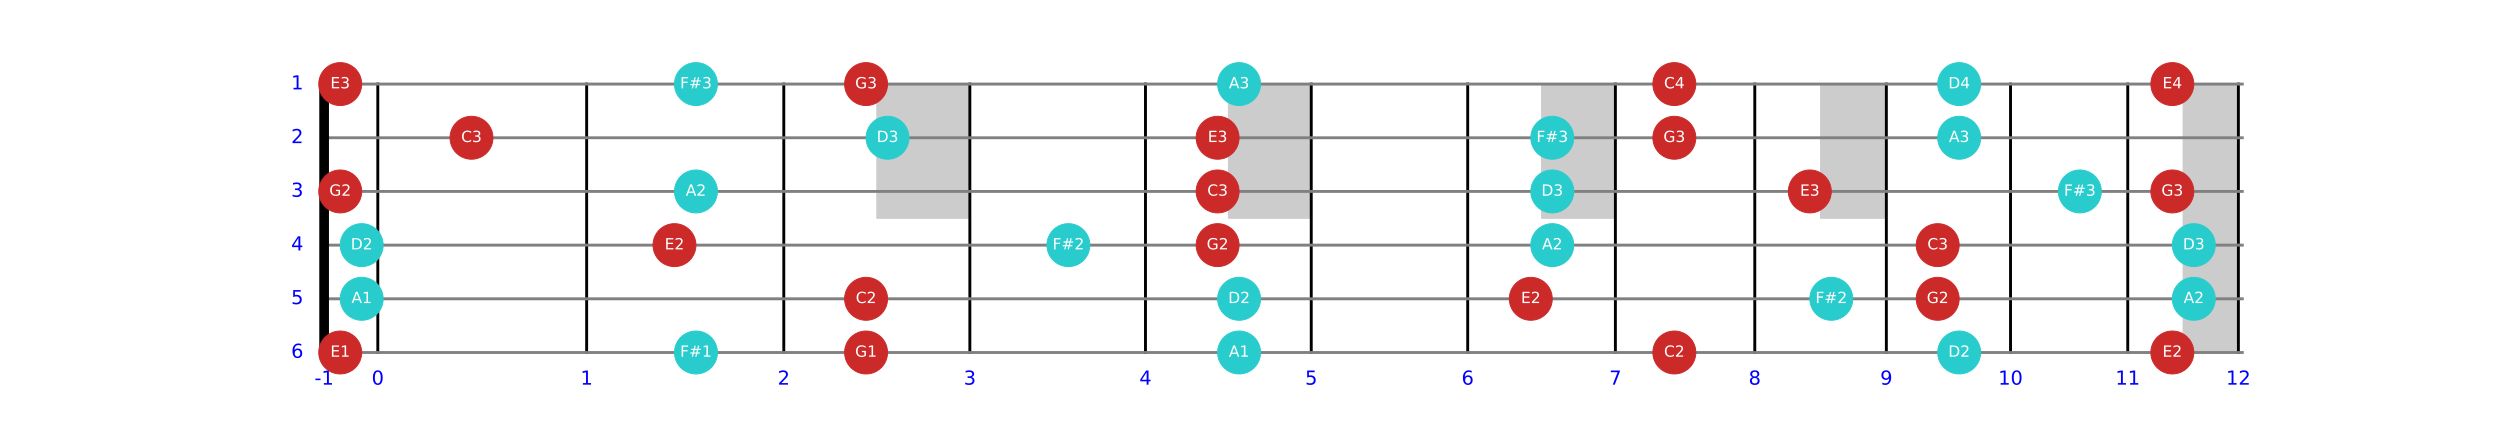 <?xml version="1.0" encoding="utf-8" standalone="no"?>
<!DOCTYPE svg PUBLIC "-//W3C//DTD SVG 1.1//EN"
  "http://www.w3.org/Graphics/SVG/1.1/DTD/svg11.dtd">
<!-- Created with matplotlib (https://matplotlib.org/) -->
<svg height="446.4pt" version="1.1" viewBox="0 0 2581.855 446.4" width="2581.855pt" xmlns="http://www.w3.org/2000/svg" xmlns:xlink="http://www.w3.org/1999/xlink">
 <defs>
  <style type="text/css">
*{stroke-linecap:butt;stroke-linejoin:round;}
  </style>
 </defs>
 <g id="figure_1">
  <g id="patch_1">
   <path d="M 0 446.4 
L 2581.855 446.4 
L 2581.855 0 
L 0 0 
z
" style="fill:#ffffff;"/>
  </g>
  <g id="axes_1">
   <g id="patch_2">
    <path clip-path="url(#p673e462843)" d="M 905.526 225.432 
L 1001.606 225.432 
L 1001.606 86.832 
L 905.526 86.832 
z
" style="fill:#cccccc;stroke:#cccccc;stroke-linejoin:miter;"/>
   </g>
   <g id="patch_3">
    <path clip-path="url(#p673e462843)" d="M 1268.576 225.432 
L 1354.173 225.432 
L 1354.173 86.832 
L 1268.576 86.832 
z
" style="fill:#cccccc;stroke:#cccccc;stroke-linejoin:miter;"/>
   </g>
   <g id="patch_4">
    <path clip-path="url(#p673e462843)" d="M 1592.017 225.432 
L 1668.276 225.432 
L 1668.276 86.832 
L 1592.017 86.832 
z
" style="fill:#cccccc;stroke:#cccccc;stroke-linejoin:miter;"/>
   </g>
   <g id="patch_5">
    <path clip-path="url(#p673e462843)" d="M 1880.171 225.432 
L 1948.109 225.432 
L 1948.109 86.832 
L 1880.171 86.832 
z
" style="fill:#cccccc;stroke:#cccccc;stroke-linejoin:miter;"/>
   </g>
   <g id="patch_6">
    <path clip-path="url(#p673e462843)" d="M 2254.541 364.032 
L 2311.67 364.032 
L 2311.67 86.832 
L 2254.541 86.832 
z
" style="fill:#cccccc;stroke:#cccccc;stroke-linejoin:miter;"/>
   </g>
   <g id="patch_7">
    <path clip-path="url(#p673e462843)" d="M 2569.348 225.432 
L 2617.388 225.432 
L 2617.388 86.832 
L 2569.348 86.832 
z
" style="fill:#cccccc;stroke:#cccccc;stroke-linejoin:miter;"/>
   </g>
   <g id="patch_8">
    <path clip-path="url(#p673e462843)" d="M 2750.873 225.432 
L 2793.672 225.432 
L 2793.672 86.832 
L 2750.873 86.832 
z
" style="fill:#cccccc;stroke:#cccccc;stroke-linejoin:miter;"/>
   </g>
   <g id="patch_9">
    <path clip-path="url(#p673e462843)" d="M 2912.594 225.432 
L 2950.723 225.432 
L 2950.723 86.832 
L 2912.594 86.832 
z
" style="fill:#cccccc;stroke:#cccccc;stroke-linejoin:miter;"/>
   </g>
   <g id="patch_10">
    <path clip-path="url(#p673e462843)" d="M 3056.671 225.432 
L 3090.64 225.432 
L 3090.64 86.832 
L 3056.671 86.832 
z
" style="fill:#cccccc;stroke:#cccccc;stroke-linejoin:miter;"/>
   </g>
   <g id="line2d_1">
    <path clip-path="url(#p673e462843)" d="M 334.73 364.032 
L 334.73 86.832 
" style="fill:none;stroke:#000000;stroke-linecap:square;stroke-width:3;"/>
   </g>
   <g id="line2d_2">
    <path clip-path="url(#p673e462843)" d="M 390.17 364.032 
L 390.17 86.832 
" style="fill:none;stroke:#000000;stroke-linecap:square;stroke-width:3;"/>
   </g>
   <g id="line2d_3">
    <path clip-path="url(#p673e462843)" d="M 605.861 364.032 
L 605.861 86.832 
" style="fill:none;stroke:#000000;stroke-linecap:square;stroke-width:3;"/>
   </g>
   <g id="line2d_4">
    <path clip-path="url(#p673e462843)" d="M 809.447 364.032 
L 809.447 86.832 
" style="fill:none;stroke:#000000;stroke-linecap:square;stroke-width:3;"/>
   </g>
   <g id="line2d_5">
    <path clip-path="url(#p673e462843)" d="M 1001.606 364.032 
L 1001.606 86.832 
" style="fill:none;stroke:#000000;stroke-linecap:square;stroke-width:3;"/>
   </g>
   <g id="line2d_6">
    <path clip-path="url(#p673e462843)" d="M 1182.979 364.032 
L 1182.979 86.832 
" style="fill:none;stroke:#000000;stroke-linecap:square;stroke-width:3;"/>
   </g>
   <g id="line2d_7">
    <path clip-path="url(#p673e462843)" d="M 1354.173 364.032 
L 1354.173 86.832 
" style="fill:none;stroke:#000000;stroke-linecap:square;stroke-width:3;"/>
   </g>
   <g id="line2d_8">
    <path clip-path="url(#p673e462843)" d="M 1515.759 364.032 
L 1515.759 86.832 
" style="fill:none;stroke:#000000;stroke-linecap:square;stroke-width:3;"/>
   </g>
   <g id="line2d_9">
    <path clip-path="url(#p673e462843)" d="M 1668.276 364.032 
L 1668.276 86.832 
" style="fill:none;stroke:#000000;stroke-linecap:square;stroke-width:3;"/>
   </g>
   <g id="line2d_10">
    <path clip-path="url(#p673e462843)" d="M 1812.232 364.032 
L 1812.232 86.832 
" style="fill:none;stroke:#000000;stroke-linecap:square;stroke-width:3;"/>
   </g>
   <g id="line2d_11">
    <path clip-path="url(#p673e462843)" d="M 1948.109 364.032 
L 1948.109 86.832 
" style="fill:none;stroke:#000000;stroke-linecap:square;stroke-width:3;"/>
   </g>
   <g id="line2d_12">
    <path clip-path="url(#p673e462843)" d="M 2076.36 364.032 
L 2076.36 86.832 
" style="fill:none;stroke:#000000;stroke-linecap:square;stroke-width:3;"/>
   </g>
   <g id="line2d_13">
    <path clip-path="url(#p673e462843)" d="M 2197.412 364.032 
L 2197.412 86.832 
" style="fill:none;stroke:#000000;stroke-linecap:square;stroke-width:3;"/>
   </g>
   <g id="line2d_14">
    <path clip-path="url(#p673e462843)" d="M 2311.67 364.032 
L 2311.67 86.832 
" style="fill:none;stroke:#000000;stroke-linecap:square;stroke-width:3;"/>
   </g>
   <g id="line2d_15">
    <path clip-path="url(#p673e462843)" d="M 334.73 364.032 
L 2582.855 364.032 
" style="fill:none;stroke:#808080;stroke-linecap:square;stroke-width:3;"/>
   </g>
   <g id="line2d_16">
    <path clip-path="url(#p673e462843)" d="M 334.73 308.592 
L 2582.855 308.592 
" style="fill:none;stroke:#808080;stroke-linecap:square;stroke-width:3;"/>
   </g>
   <g id="line2d_17">
    <path clip-path="url(#p673e462843)" d="M 334.73 253.152 
L 2582.855 253.152 
" style="fill:none;stroke:#808080;stroke-linecap:square;stroke-width:3;"/>
   </g>
   <g id="line2d_18">
    <path clip-path="url(#p673e462843)" d="M 334.73 197.712 
L 2582.855 197.712 
" style="fill:none;stroke:#808080;stroke-linecap:square;stroke-width:3;"/>
   </g>
   <g id="line2d_19">
    <path clip-path="url(#p673e462843)" d="M 334.73 142.272 
L 2582.855 142.272 
" style="fill:none;stroke:#808080;stroke-linecap:square;stroke-width:3;"/>
   </g>
   <g id="line2d_20">
    <path clip-path="url(#p673e462843)" d="M 334.73 86.832 
L 2582.855 86.832 
" style="fill:none;stroke:#808080;stroke-linecap:square;stroke-width:3;"/>
   </g>
   <g id="line2d_21">
    <path clip-path="url(#p673e462843)" d="M 334.73 364.032 
L 334.73 86.832 
" style="fill:none;stroke:#000000;stroke-linecap:square;stroke-width:10;"/>
   </g>
   <g id="line2d_22">
    <path clip-path="url(#p673e462843)" style="fill:none;stroke:#000000;stroke-linecap:square;stroke-width:5;"/>
   </g>
   <g id="patch_11">
    <path clip-path="url(#p673e462843)" d="M 351.362 386.208 
C 357.244 386.208 362.885 383.871 367.043 379.713 
C 371.202 375.554 373.538 369.913 373.538 364.032 
C 373.538 358.151 371.202 352.51 367.043 348.351 
C 362.885 344.193 357.244 341.856 351.362 341.856 
C 345.481 341.856 339.84 344.193 335.682 348.351 
C 331.523 352.51 329.186 358.151 329.186 364.032 
C 329.186 369.913 331.523 375.554 335.682 379.713 
C 339.84 383.871 345.481 386.208 351.362 386.208 
z
" style="fill:#cc2929;stroke:#cc2929;stroke-linejoin:miter;"/>
   </g>
   <g id="patch_12">
    <path clip-path="url(#p673e462843)" d="M 351.362 219.888 
C 357.244 219.888 362.885 217.551 367.043 213.393 
C 371.202 209.234 373.538 203.593 373.538 197.712 
C 373.538 191.831 371.202 186.19 367.043 182.031 
C 362.885 177.873 357.244 175.536 351.362 175.536 
C 345.481 175.536 339.84 177.873 335.682 182.031 
C 331.523 186.19 329.186 191.831 329.186 197.712 
C 329.186 203.593 331.523 209.234 335.682 213.393 
C 339.84 217.551 345.481 219.888 351.362 219.888 
z
" style="fill:#cc2929;stroke:#cc2929;stroke-linejoin:miter;"/>
   </g>
   <g id="patch_13">
    <path clip-path="url(#p673e462843)" d="M 351.362 109.008 
C 357.244 109.008 362.885 106.671 367.043 102.513 
C 371.202 98.354 373.538 92.713 373.538 86.832 
C 373.538 80.951 371.202 75.31 367.043 71.151 
C 362.885 66.993 357.244 64.656 351.362 64.656 
C 345.481 64.656 339.84 66.993 335.682 71.151 
C 331.523 75.31 329.186 80.951 329.186 86.832 
C 329.186 92.713 331.523 98.354 335.682 102.513 
C 339.84 106.671 345.481 109.008 351.362 109.008 
z
" style="fill:#cc2929;stroke:#cc2929;stroke-linejoin:miter;"/>
   </g>
   <g id="patch_14">
    <path clip-path="url(#p673e462843)" d="M 486.928 164.448 
C 492.809 164.448 498.45 162.111 502.609 157.953 
C 506.767 153.794 509.104 148.153 509.104 142.272 
C 509.104 136.391 506.767 130.75 502.609 126.591 
C 498.45 122.433 492.809 120.096 486.928 120.096 
C 481.047 120.096 475.406 122.433 471.247 126.591 
C 467.089 130.75 464.752 136.391 464.752 142.272 
C 464.752 148.153 467.089 153.794 471.247 157.953 
C 475.406 162.111 481.047 164.448 486.928 164.448 
z
" style="fill:#cc2929;stroke:#cc2929;stroke-linejoin:miter;"/>
   </g>
   <g id="patch_15">
    <path clip-path="url(#p673e462843)" d="M 696.566 275.328 
C 702.447 275.328 708.088 272.991 712.247 268.833 
C 716.405 264.674 718.742 259.033 718.742 253.152 
C 718.742 247.271 716.405 241.63 712.247 237.471 
C 708.088 233.313 702.447 230.976 696.566 230.976 
C 690.685 230.976 685.044 233.313 680.885 237.471 
C 676.727 241.63 674.39 247.271 674.39 253.152 
C 674.39 259.033 676.727 264.674 680.885 268.833 
C 685.044 272.991 690.685 275.328 696.566 275.328 
z
" style="fill:#cc2929;stroke:#cc2929;stroke-linejoin:miter;"/>
   </g>
   <g id="patch_16">
    <path clip-path="url(#p673e462843)" d="M 894.438 386.208 
C 900.319 386.208 905.96 383.871 910.119 379.713 
C 914.278 375.554 916.614 369.913 916.614 364.032 
C 916.614 358.151 914.278 352.51 910.119 348.351 
C 905.96 344.193 900.319 341.856 894.438 341.856 
C 888.557 341.856 882.916 344.193 878.757 348.351 
C 874.599 352.51 872.262 358.151 872.262 364.032 
C 872.262 369.913 874.599 375.554 878.757 379.713 
C 882.916 383.871 888.557 386.208 894.438 386.208 
z
" style="fill:#cc2929;stroke:#cc2929;stroke-linejoin:miter;"/>
   </g>
   <g id="patch_17">
    <path clip-path="url(#p673e462843)" d="M 894.438 330.768 
C 900.319 330.768 905.96 328.431 910.119 324.273 
C 914.278 320.114 916.614 314.473 916.614 308.592 
C 916.614 302.711 914.278 297.07 910.119 292.911 
C 905.96 288.753 900.319 286.416 894.438 286.416 
C 888.557 286.416 882.916 288.753 878.757 292.911 
C 874.599 297.07 872.262 302.711 872.262 308.592 
C 872.262 314.473 874.599 320.114 878.757 324.273 
C 882.916 328.431 888.557 330.768 894.438 330.768 
z
" style="fill:#cc2929;stroke:#cc2929;stroke-linejoin:miter;"/>
   </g>
   <g id="patch_18">
    <path clip-path="url(#p673e462843)" d="M 894.438 109.008 
C 900.319 109.008 905.96 106.671 910.119 102.513 
C 914.278 98.354 916.614 92.713 916.614 86.832 
C 916.614 80.951 914.278 75.31 910.119 71.151 
C 905.96 66.993 900.319 64.656 894.438 64.656 
C 888.557 64.656 882.916 66.993 878.757 71.151 
C 874.599 75.31 872.262 80.951 872.262 86.832 
C 872.262 92.713 874.599 98.354 878.757 102.513 
C 882.916 106.671 888.557 109.008 894.438 109.008 
z
" style="fill:#cc2929;stroke:#cc2929;stroke-linejoin:miter;"/>
   </g>
   <g id="patch_19">
    <path clip-path="url(#p673e462843)" d="M 1257.488 275.328 
C 1263.37 275.328 1269.011 272.991 1273.169 268.833 
C 1277.328 264.674 1279.664 259.033 1279.664 253.152 
C 1279.664 247.271 1277.328 241.63 1273.169 237.471 
C 1269.011 233.313 1263.37 230.976 1257.488 230.976 
C 1251.607 230.976 1245.966 233.313 1241.808 237.471 
C 1237.649 241.63 1235.312 247.271 1235.312 253.152 
C 1235.312 259.033 1237.649 264.674 1241.808 268.833 
C 1245.966 272.991 1251.607 275.328 1257.488 275.328 
z
" style="fill:#cc2929;stroke:#cc2929;stroke-linejoin:miter;"/>
   </g>
   <g id="patch_20">
    <path clip-path="url(#p673e462843)" d="M 1257.488 219.888 
C 1263.37 219.888 1269.011 217.551 1273.169 213.393 
C 1277.328 209.234 1279.664 203.593 1279.664 197.712 
C 1279.664 191.831 1277.328 186.19 1273.169 182.031 
C 1269.011 177.873 1263.37 175.536 1257.488 175.536 
C 1251.607 175.536 1245.966 177.873 1241.808 182.031 
C 1237.649 186.19 1235.312 191.831 1235.312 197.712 
C 1235.312 203.593 1237.649 209.234 1241.808 213.393 
C 1245.966 217.551 1251.607 219.888 1257.488 219.888 
z
" style="fill:#cc2929;stroke:#cc2929;stroke-linejoin:miter;"/>
   </g>
   <g id="patch_21">
    <path clip-path="url(#p673e462843)" d="M 1257.488 164.448 
C 1263.37 164.448 1269.011 162.111 1273.169 157.953 
C 1277.328 153.794 1279.664 148.153 1279.664 142.272 
C 1279.664 136.391 1277.328 130.75 1273.169 126.591 
C 1269.011 122.433 1263.37 120.096 1257.488 120.096 
C 1251.607 120.096 1245.966 122.433 1241.808 126.591 
C 1237.649 130.75 1235.312 136.391 1235.312 142.272 
C 1235.312 148.153 1237.649 153.794 1241.808 157.953 
C 1245.966 162.111 1251.607 164.448 1257.488 164.448 
z
" style="fill:#cc2929;stroke:#cc2929;stroke-linejoin:miter;"/>
   </g>
   <g id="patch_22">
    <path clip-path="url(#p673e462843)" d="M 1580.929 330.768 
C 1586.811 330.768 1592.452 328.431 1596.61 324.273 
C 1600.769 320.114 1603.105 314.473 1603.105 308.592 
C 1603.105 302.711 1600.769 297.07 1596.61 292.911 
C 1592.452 288.753 1586.811 286.416 1580.929 286.416 
C 1575.048 286.416 1569.407 288.753 1565.249 292.911 
C 1561.09 297.07 1558.753 302.711 1558.753 308.592 
C 1558.753 314.473 1561.09 320.114 1565.249 324.273 
C 1569.407 328.431 1575.048 330.768 1580.929 330.768 
z
" style="fill:#cc2929;stroke:#cc2929;stroke-linejoin:miter;"/>
   </g>
   <g id="patch_23">
    <path clip-path="url(#p673e462843)" d="M 1729.166 386.208 
C 1735.047 386.208 1740.688 383.871 1744.847 379.713 
C 1749.005 375.554 1751.342 369.913 1751.342 364.032 
C 1751.342 358.151 1749.005 352.51 1744.847 348.351 
C 1740.688 344.193 1735.047 341.856 1729.166 341.856 
C 1723.285 341.856 1717.644 344.193 1713.485 348.351 
C 1709.327 352.51 1706.99 358.151 1706.99 364.032 
C 1706.99 369.913 1709.327 375.554 1713.485 379.713 
C 1717.644 383.871 1723.285 386.208 1729.166 386.208 
z
" style="fill:#cc2929;stroke:#cc2929;stroke-linejoin:miter;"/>
   </g>
   <g id="patch_24">
    <path clip-path="url(#p673e462843)" d="M 1729.166 164.448 
C 1735.047 164.448 1740.688 162.111 1744.847 157.953 
C 1749.005 153.794 1751.342 148.153 1751.342 142.272 
C 1751.342 136.391 1749.005 130.75 1744.847 126.591 
C 1740.688 122.433 1735.047 120.096 1729.166 120.096 
C 1723.285 120.096 1717.644 122.433 1713.485 126.591 
C 1709.327 130.75 1706.99 136.391 1706.99 142.272 
C 1706.99 148.153 1709.327 153.794 1713.485 157.953 
C 1717.644 162.111 1723.285 164.448 1729.166 164.448 
z
" style="fill:#cc2929;stroke:#cc2929;stroke-linejoin:miter;"/>
   </g>
   <g id="patch_25">
    <path clip-path="url(#p673e462843)" d="M 1729.166 109.008 
C 1735.047 109.008 1740.688 106.671 1744.847 102.513 
C 1749.005 98.354 1751.342 92.713 1751.342 86.832 
C 1751.342 80.951 1749.005 75.31 1744.847 71.151 
C 1740.688 66.993 1735.047 64.656 1729.166 64.656 
C 1723.285 64.656 1717.644 66.993 1713.485 71.151 
C 1709.327 75.31 1706.99 80.951 1706.99 86.832 
C 1706.99 92.713 1709.327 98.354 1713.485 102.513 
C 1717.644 106.671 1723.285 109.008 1729.166 109.008 
z
" style="fill:#cc2929;stroke:#cc2929;stroke-linejoin:miter;"/>
   </g>
   <g id="patch_26">
    <path clip-path="url(#p673e462843)" d="M 1869.083 219.888 
C 1874.964 219.888 1880.605 217.551 1884.763 213.393 
C 1888.922 209.234 1891.259 203.593 1891.259 197.712 
C 1891.259 191.831 1888.922 186.19 1884.763 182.031 
C 1880.605 177.873 1874.964 175.536 1869.083 175.536 
C 1863.201 175.536 1857.56 177.873 1853.402 182.031 
C 1849.243 186.19 1846.907 191.831 1846.907 197.712 
C 1846.907 203.593 1849.243 209.234 1853.402 213.393 
C 1857.56 217.551 1863.201 219.888 1869.083 219.888 
z
" style="fill:#cc2929;stroke:#cc2929;stroke-linejoin:miter;"/>
   </g>
   <g id="patch_27">
    <path clip-path="url(#p673e462843)" d="M 2001.146 330.768 
C 2007.027 330.768 2012.669 328.431 2016.827 324.273 
C 2020.986 320.114 2023.322 314.473 2023.322 308.592 
C 2023.322 302.711 2020.986 297.07 2016.827 292.911 
C 2012.669 288.753 2007.027 286.416 2001.146 286.416 
C 1995.265 286.416 1989.624 288.753 1985.466 292.911 
C 1981.307 297.07 1978.97 302.711 1978.97 308.592 
C 1978.97 314.473 1981.307 320.114 1985.466 324.273 
C 1989.624 328.431 1995.265 330.768 2001.146 330.768 
z
" style="fill:#cc2929;stroke:#cc2929;stroke-linejoin:miter;"/>
   </g>
   <g id="patch_28">
    <path clip-path="url(#p673e462843)" d="M 2001.146 275.328 
C 2007.027 275.328 2012.669 272.991 2016.827 268.833 
C 2020.986 264.674 2023.322 259.033 2023.322 253.152 
C 2023.322 247.271 2020.986 241.63 2016.827 237.471 
C 2012.669 233.313 2007.027 230.976 2001.146 230.976 
C 1995.265 230.976 1989.624 233.313 1985.466 237.471 
C 1981.307 241.63 1978.97 247.271 1978.97 253.152 
C 1978.97 259.033 1981.307 264.674 1985.466 268.833 
C 1989.624 272.991 1995.265 275.328 2001.146 275.328 
z
" style="fill:#cc2929;stroke:#cc2929;stroke-linejoin:miter;"/>
   </g>
   <g id="patch_29">
    <path clip-path="url(#p673e462843)" d="M 2243.453 386.208 
C 2249.334 386.208 2254.975 383.871 2259.134 379.713 
C 2263.293 375.554 2265.629 369.913 2265.629 364.032 
C 2265.629 358.151 2263.293 352.51 2259.134 348.351 
C 2254.975 344.193 2249.334 341.856 2243.453 341.856 
C 2237.572 341.856 2231.931 344.193 2227.772 348.351 
C 2223.614 352.51 2221.277 358.151 2221.277 364.032 
C 2221.277 369.913 2223.614 375.554 2227.772 379.713 
C 2231.931 383.871 2237.572 386.208 2243.453 386.208 
z
" style="fill:#cc2929;stroke:#cc2929;stroke-linejoin:miter;"/>
   </g>
   <g id="patch_30">
    <path clip-path="url(#p673e462843)" d="M 2243.453 219.888 
C 2249.334 219.888 2254.975 217.551 2259.134 213.393 
C 2263.293 209.234 2265.629 203.593 2265.629 197.712 
C 2265.629 191.831 2263.293 186.19 2259.134 182.031 
C 2254.975 177.873 2249.334 175.536 2243.453 175.536 
C 2237.572 175.536 2231.931 177.873 2227.772 182.031 
C 2223.614 186.19 2221.277 191.831 2221.277 197.712 
C 2221.277 203.593 2223.614 209.234 2227.772 213.393 
C 2231.931 217.551 2237.572 219.888 2243.453 219.888 
z
" style="fill:#cc2929;stroke:#cc2929;stroke-linejoin:miter;"/>
   </g>
   <g id="patch_31">
    <path clip-path="url(#p673e462843)" d="M 2243.453 109.008 
C 2249.334 109.008 2254.975 106.671 2259.134 102.513 
C 2263.293 98.354 2265.629 92.713 2265.629 86.832 
C 2265.629 80.951 2263.293 75.31 2259.134 71.151 
C 2254.975 66.993 2249.334 64.656 2243.453 64.656 
C 2237.572 64.656 2231.931 66.993 2227.772 71.151 
C 2223.614 75.31 2221.277 80.951 2221.277 86.832 
C 2221.277 92.713 2223.614 98.354 2227.772 102.513 
C 2231.931 106.671 2237.572 109.008 2243.453 109.008 
z
" style="fill:#cc2929;stroke:#cc2929;stroke-linejoin:miter;"/>
   </g>
   <g id="text_1">
    <!-- E1 -->
    <defs>
     <path d="M 9.812 72.906 
L 55.906 72.906 
L 55.906 64.594 
L 19.672 64.594 
L 19.672 43.016 
L 54.391 43.016 
L 54.391 34.719 
L 19.672 34.719 
L 19.672 8.297 
L 56.781 8.297 
L 56.781 0 
L 9.812 0 
z
" id="DejaVuSans-69"/>
     <path d="M 12.406 8.297 
L 28.516 8.297 
L 28.516 63.922 
L 10.984 60.406 
L 10.984 69.391 
L 28.422 72.906 
L 38.281 72.906 
L 38.281 8.297 
L 54.391 8.297 
L 54.391 0 
L 12.406 0 
z
" id="DejaVuSans-49"/>
    </defs>
    <g style="fill:#ffffff;" transform="translate(341.217 368.447)scale(0.16 -0.16)">
     <use xlink:href="#DejaVuSans-69"/>
     <use x="63.184" xlink:href="#DejaVuSans-49"/>
    </g>
   </g>
   <g id="text_2">
    <!-- G2 -->
    <defs>
     <path d="M 59.516 10.406 
L 59.516 29.984 
L 43.406 29.984 
L 43.406 38.094 
L 69.281 38.094 
L 69.281 6.781 
Q 63.578 2.734 56.688 0.656 
Q 49.812 -1.422 42 -1.422 
Q 24.906 -1.422 15.25 8.562 
Q 5.609 18.562 5.609 36.375 
Q 5.609 54.25 15.25 64.234 
Q 24.906 74.219 42 74.219 
Q 49.125 74.219 55.547 72.453 
Q 61.969 70.703 67.391 67.281 
L 67.391 56.781 
Q 61.922 61.422 55.766 63.766 
Q 49.609 66.109 42.828 66.109 
Q 29.438 66.109 22.719 58.641 
Q 16.016 51.172 16.016 36.375 
Q 16.016 21.625 22.719 14.156 
Q 29.438 6.688 42.828 6.688 
Q 48.047 6.688 52.141 7.594 
Q 56.25 8.5 59.516 10.406 
z
" id="DejaVuSans-71"/>
     <path d="M 19.188 8.297 
L 53.609 8.297 
L 53.609 0 
L 7.328 0 
L 7.328 8.297 
Q 12.938 14.109 22.625 23.891 
Q 32.328 33.688 34.812 36.531 
Q 39.547 41.844 41.422 45.531 
Q 43.312 49.219 43.312 52.781 
Q 43.312 58.594 39.234 62.25 
Q 35.156 65.922 28.609 65.922 
Q 23.969 65.922 18.812 64.312 
Q 13.672 62.703 7.812 59.422 
L 7.812 69.391 
Q 13.766 71.781 18.938 73 
Q 24.125 74.219 28.422 74.219 
Q 39.75 74.219 46.484 68.547 
Q 53.219 62.891 53.219 53.422 
Q 53.219 48.922 51.531 44.891 
Q 49.859 40.875 45.406 35.406 
Q 44.188 33.984 37.641 27.219 
Q 31.109 20.453 19.188 8.297 
z
" id="DejaVuSans-50"/>
    </defs>
    <g style="fill:#ffffff;" transform="translate(340.074 202.127)scale(0.16 -0.16)">
     <use xlink:href="#DejaVuSans-71"/>
     <use x="77.49" xlink:href="#DejaVuSans-50"/>
    </g>
   </g>
   <g id="text_3">
    <!-- E3 -->
    <defs>
     <path d="M 40.578 39.312 
Q 47.656 37.797 51.625 33 
Q 55.609 28.219 55.609 21.188 
Q 55.609 10.406 48.188 4.484 
Q 40.766 -1.422 27.094 -1.422 
Q 22.516 -1.422 17.656 -0.516 
Q 12.797 0.391 7.625 2.203 
L 7.625 11.719 
Q 11.719 9.328 16.594 8.109 
Q 21.484 6.891 26.812 6.891 
Q 36.078 6.891 40.938 10.547 
Q 45.797 14.203 45.797 21.188 
Q 45.797 27.641 41.281 31.266 
Q 36.766 34.906 28.719 34.906 
L 20.219 34.906 
L 20.219 43.016 
L 29.109 43.016 
Q 36.375 43.016 40.234 45.922 
Q 44.094 48.828 44.094 54.297 
Q 44.094 59.906 40.109 62.906 
Q 36.141 65.922 28.719 65.922 
Q 24.656 65.922 20.016 65.031 
Q 15.375 64.156 9.812 62.312 
L 9.812 71.094 
Q 15.438 72.656 20.344 73.438 
Q 25.25 74.219 29.594 74.219 
Q 40.828 74.219 47.359 69.109 
Q 53.906 64.016 53.906 55.328 
Q 53.906 49.266 50.438 45.094 
Q 46.969 40.922 40.578 39.312 
z
" id="DejaVuSans-51"/>
    </defs>
    <g style="fill:#ffffff;" transform="translate(341.217 91.247)scale(0.16 -0.16)">
     <use xlink:href="#DejaVuSans-69"/>
     <use x="63.184" xlink:href="#DejaVuSans-51"/>
    </g>
   </g>
   <g id="text_4">
    <!-- C3 -->
    <defs>
     <path d="M 64.406 67.281 
L 64.406 56.891 
Q 59.422 61.531 53.781 63.812 
Q 48.141 66.109 41.797 66.109 
Q 29.297 66.109 22.656 58.469 
Q 16.016 50.828 16.016 36.375 
Q 16.016 21.969 22.656 14.328 
Q 29.297 6.688 41.797 6.688 
Q 48.141 6.688 53.781 8.984 
Q 59.422 11.281 64.406 15.922 
L 64.406 5.609 
Q 59.234 2.094 53.438 0.328 
Q 47.656 -1.422 41.219 -1.422 
Q 24.656 -1.422 15.125 8.703 
Q 5.609 18.844 5.609 36.375 
Q 5.609 53.953 15.125 64.078 
Q 24.656 74.219 41.219 74.219 
Q 47.75 74.219 53.531 72.484 
Q 59.328 70.75 64.406 67.281 
z
" id="DejaVuSans-67"/>
    </defs>
    <g style="fill:#ffffff;" transform="translate(476.252 146.687)scale(0.16 -0.16)">
     <use xlink:href="#DejaVuSans-67"/>
     <use x="69.824" xlink:href="#DejaVuSans-51"/>
    </g>
   </g>
   <g id="text_5">
    <!-- E2 -->
    <g style="fill:#ffffff;" transform="translate(686.421 257.567)scale(0.16 -0.16)">
     <use xlink:href="#DejaVuSans-69"/>
     <use x="63.184" xlink:href="#DejaVuSans-50"/>
    </g>
   </g>
   <g id="text_6">
    <!-- G1 -->
    <g style="fill:#ffffff;" transform="translate(883.149 368.447)scale(0.16 -0.16)">
     <use xlink:href="#DejaVuSans-71"/>
     <use x="77.49" xlink:href="#DejaVuSans-49"/>
    </g>
   </g>
   <g id="text_7">
    <!-- C2 -->
    <g style="fill:#ffffff;" transform="translate(883.762 313.007)scale(0.16 -0.16)">
     <use xlink:href="#DejaVuSans-67"/>
     <use x="69.824" xlink:href="#DejaVuSans-50"/>
    </g>
   </g>
   <g id="text_8">
    <!-- G3 -->
    <g style="fill:#ffffff;" transform="translate(883.149 91.247)scale(0.16 -0.16)">
     <use xlink:href="#DejaVuSans-71"/>
     <use x="77.49" xlink:href="#DejaVuSans-51"/>
    </g>
   </g>
   <g id="text_9">
    <!-- G2 -->
    <g style="fill:#ffffff;" transform="translate(1246.2 257.567)scale(0.16 -0.16)">
     <use xlink:href="#DejaVuSans-71"/>
     <use x="77.49" xlink:href="#DejaVuSans-50"/>
    </g>
   </g>
   <g id="text_10">
    <!-- C3 -->
    <g style="fill:#ffffff;" transform="translate(1246.812 202.127)scale(0.16 -0.16)">
     <use xlink:href="#DejaVuSans-67"/>
     <use x="69.824" xlink:href="#DejaVuSans-51"/>
    </g>
   </g>
   <g id="text_11">
    <!-- E3 -->
    <g style="fill:#ffffff;" transform="translate(1247.343 146.687)scale(0.16 -0.16)">
     <use xlink:href="#DejaVuSans-69"/>
     <use x="63.184" xlink:href="#DejaVuSans-51"/>
    </g>
   </g>
   <g id="text_12">
    <!-- E2 -->
    <g style="fill:#ffffff;" transform="translate(1570.784 313.007)scale(0.16 -0.16)">
     <use xlink:href="#DejaVuSans-69"/>
     <use x="63.184" xlink:href="#DejaVuSans-50"/>
    </g>
   </g>
   <g id="text_13">
    <!-- C2 -->
    <g style="fill:#ffffff;" transform="translate(1718.49 368.447)scale(0.16 -0.16)">
     <use xlink:href="#DejaVuSans-67"/>
     <use x="69.824" xlink:href="#DejaVuSans-50"/>
    </g>
   </g>
   <g id="text_14">
    <!-- G3 -->
    <g style="fill:#ffffff;" transform="translate(1717.877 146.687)scale(0.16 -0.16)">
     <use xlink:href="#DejaVuSans-71"/>
     <use x="77.49" xlink:href="#DejaVuSans-51"/>
    </g>
   </g>
   <g id="text_15">
    <!-- C4 -->
    <defs>
     <path d="M 37.797 64.312 
L 12.891 25.391 
L 37.797 25.391 
z
M 35.203 72.906 
L 47.609 72.906 
L 47.609 25.391 
L 58.016 25.391 
L 58.016 17.188 
L 47.609 17.188 
L 47.609 0 
L 37.797 0 
L 37.797 17.188 
L 4.891 17.188 
L 4.891 26.703 
z
" id="DejaVuSans-52"/>
    </defs>
    <g style="fill:#ffffff;" transform="translate(1718.49 91.247)scale(0.16 -0.16)">
     <use xlink:href="#DejaVuSans-67"/>
     <use x="69.824" xlink:href="#DejaVuSans-52"/>
    </g>
   </g>
   <g id="text_16">
    <!-- E3 -->
    <g style="fill:#ffffff;" transform="translate(1858.938 202.127)scale(0.16 -0.16)">
     <use xlink:href="#DejaVuSans-69"/>
     <use x="63.184" xlink:href="#DejaVuSans-51"/>
    </g>
   </g>
   <g id="text_17">
    <!-- G2 -->
    <g style="fill:#ffffff;" transform="translate(1989.858 313.007)scale(0.16 -0.16)">
     <use xlink:href="#DejaVuSans-71"/>
     <use x="77.49" xlink:href="#DejaVuSans-50"/>
    </g>
   </g>
   <g id="text_18">
    <!-- C3 -->
    <g style="fill:#ffffff;" transform="translate(1990.47 257.567)scale(0.16 -0.16)">
     <use xlink:href="#DejaVuSans-67"/>
     <use x="69.824" xlink:href="#DejaVuSans-51"/>
    </g>
   </g>
   <g id="text_19">
    <!-- E2 -->
    <g style="fill:#ffffff;" transform="translate(2233.308 368.447)scale(0.16 -0.16)">
     <use xlink:href="#DejaVuSans-69"/>
     <use x="63.184" xlink:href="#DejaVuSans-50"/>
    </g>
   </g>
   <g id="text_20">
    <!-- G3 -->
    <g style="fill:#ffffff;" transform="translate(2232.165 202.127)scale(0.16 -0.16)">
     <use xlink:href="#DejaVuSans-71"/>
     <use x="77.49" xlink:href="#DejaVuSans-51"/>
    </g>
   </g>
   <g id="text_21">
    <!-- E4 -->
    <g style="fill:#ffffff;" transform="translate(2233.308 91.247)scale(0.16 -0.16)">
     <use xlink:href="#DejaVuSans-69"/>
     <use x="63.184" xlink:href="#DejaVuSans-52"/>
    </g>
   </g>
   <g id="patch_32">
    <path clip-path="url(#p673e462843)" d="M 373.538 330.768 
C 379.42 330.768 385.061 328.431 389.219 324.273 
C 393.378 320.114 395.714 314.473 395.714 308.592 
C 395.714 302.711 393.378 297.07 389.219 292.911 
C 385.061 288.753 379.42 286.416 373.538 286.416 
C 367.657 286.416 362.016 288.753 357.858 292.911 
C 353.699 297.07 351.362 302.711 351.362 308.592 
C 351.362 314.473 353.699 320.114 357.858 324.273 
C 362.016 328.431 367.657 330.768 373.538 330.768 
z
" style="fill:#29cccc;stroke:#29cccc;stroke-linejoin:miter;"/>
   </g>
   <g id="patch_33">
    <path clip-path="url(#p673e462843)" d="M 373.538 275.328 
C 379.42 275.328 385.061 272.991 389.219 268.833 
C 393.378 264.674 395.714 259.033 395.714 253.152 
C 395.714 247.271 393.378 241.63 389.219 237.471 
C 385.061 233.313 379.42 230.976 373.538 230.976 
C 367.657 230.976 362.016 233.313 357.858 237.471 
C 353.699 241.63 351.362 247.271 351.362 253.152 
C 351.362 259.033 353.699 264.674 357.858 268.833 
C 362.016 272.991 367.657 275.328 373.538 275.328 
z
" style="fill:#29cccc;stroke:#29cccc;stroke-linejoin:miter;"/>
   </g>
   <g id="patch_34">
    <path clip-path="url(#p673e462843)" d="M 718.742 386.208 
C 724.623 386.208 730.264 383.871 734.423 379.713 
C 738.581 375.554 740.918 369.913 740.918 364.032 
C 740.918 358.151 738.581 352.51 734.423 348.351 
C 730.264 344.193 724.623 341.856 718.742 341.856 
C 712.861 341.856 707.22 344.193 703.061 348.351 
C 698.903 352.51 696.566 358.151 696.566 364.032 
C 696.566 369.913 698.903 375.554 703.061 379.713 
C 707.22 383.871 712.861 386.208 718.742 386.208 
z
" style="fill:#29cccc;stroke:#29cccc;stroke-linejoin:miter;"/>
   </g>
   <g id="patch_35">
    <path clip-path="url(#p673e462843)" d="M 718.742 219.888 
C 724.623 219.888 730.264 217.551 734.423 213.393 
C 738.581 209.234 740.918 203.593 740.918 197.712 
C 740.918 191.831 738.581 186.19 734.423 182.031 
C 730.264 177.873 724.623 175.536 718.742 175.536 
C 712.861 175.536 707.22 177.873 703.061 182.031 
C 698.903 186.19 696.566 191.831 696.566 197.712 
C 696.566 203.593 698.903 209.234 703.061 213.393 
C 707.22 217.551 712.861 219.888 718.742 219.888 
z
" style="fill:#29cccc;stroke:#29cccc;stroke-linejoin:miter;"/>
   </g>
   <g id="patch_36">
    <path clip-path="url(#p673e462843)" d="M 718.742 109.008 
C 724.623 109.008 730.264 106.671 734.423 102.513 
C 738.581 98.354 740.918 92.713 740.918 86.832 
C 740.918 80.951 738.581 75.31 734.423 71.151 
C 730.264 66.993 724.623 64.656 718.742 64.656 
C 712.861 64.656 707.22 66.993 703.061 71.151 
C 698.903 75.31 696.566 80.951 696.566 86.832 
C 696.566 92.713 698.903 98.354 703.061 102.513 
C 707.22 106.671 712.861 109.008 718.742 109.008 
z
" style="fill:#29cccc;stroke:#29cccc;stroke-linejoin:miter;"/>
   </g>
   <g id="patch_37">
    <path clip-path="url(#p673e462843)" d="M 916.614 164.448 
C 922.495 164.448 928.136 162.111 932.295 157.953 
C 936.454 153.794 938.79 148.153 938.79 142.272 
C 938.79 136.391 936.454 130.75 932.295 126.591 
C 928.136 122.433 922.495 120.096 916.614 120.096 
C 910.733 120.096 905.092 122.433 900.933 126.591 
C 896.775 130.75 894.438 136.391 894.438 142.272 
C 894.438 148.153 896.775 153.794 900.933 157.953 
C 905.092 162.111 910.733 164.448 916.614 164.448 
z
" style="fill:#29cccc;stroke:#29cccc;stroke-linejoin:miter;"/>
   </g>
   <g id="patch_38">
    <path clip-path="url(#p673e462843)" d="M 1103.38 275.328 
C 1109.262 275.328 1114.903 272.991 1119.061 268.833 
C 1123.22 264.674 1125.556 259.033 1125.556 253.152 
C 1125.556 247.271 1123.22 241.63 1119.061 237.471 
C 1114.903 233.313 1109.262 230.976 1103.38 230.976 
C 1097.499 230.976 1091.858 233.313 1087.7 237.471 
C 1083.541 241.63 1081.204 247.271 1081.204 253.152 
C 1081.204 259.033 1083.541 264.674 1087.7 268.833 
C 1091.858 272.991 1097.499 275.328 1103.38 275.328 
z
" style="fill:#29cccc;stroke:#29cccc;stroke-linejoin:miter;"/>
   </g>
   <g id="patch_39">
    <path clip-path="url(#p673e462843)" d="M 1279.664 386.208 
C 1285.546 386.208 1291.187 383.871 1295.345 379.713 
C 1299.504 375.554 1301.84 369.913 1301.84 364.032 
C 1301.84 358.151 1299.504 352.51 1295.345 348.351 
C 1291.187 344.193 1285.546 341.856 1279.664 341.856 
C 1273.783 341.856 1268.142 344.193 1263.984 348.351 
C 1259.825 352.51 1257.488 358.151 1257.488 364.032 
C 1257.488 369.913 1259.825 375.554 1263.984 379.713 
C 1268.142 383.871 1273.783 386.208 1279.664 386.208 
z
" style="fill:#29cccc;stroke:#29cccc;stroke-linejoin:miter;"/>
   </g>
   <g id="patch_40">
    <path clip-path="url(#p673e462843)" d="M 1279.664 330.768 
C 1285.546 330.768 1291.187 328.431 1295.345 324.273 
C 1299.504 320.114 1301.84 314.473 1301.84 308.592 
C 1301.84 302.711 1299.504 297.07 1295.345 292.911 
C 1291.187 288.753 1285.546 286.416 1279.664 286.416 
C 1273.783 286.416 1268.142 288.753 1263.984 292.911 
C 1259.825 297.07 1257.488 302.711 1257.488 308.592 
C 1257.488 314.473 1259.825 320.114 1263.984 324.273 
C 1268.142 328.431 1273.783 330.768 1279.664 330.768 
z
" style="fill:#29cccc;stroke:#29cccc;stroke-linejoin:miter;"/>
   </g>
   <g id="patch_41">
    <path clip-path="url(#p673e462843)" d="M 1279.664 109.008 
C 1285.546 109.008 1291.187 106.671 1295.345 102.513 
C 1299.504 98.354 1301.84 92.713 1301.84 86.832 
C 1301.84 80.951 1299.504 75.31 1295.345 71.151 
C 1291.187 66.993 1285.546 64.656 1279.664 64.656 
C 1273.783 64.656 1268.142 66.993 1263.984 71.151 
C 1259.825 75.31 1257.488 80.951 1257.488 86.832 
C 1257.488 92.713 1259.825 98.354 1263.984 102.513 
C 1268.142 106.671 1273.783 109.008 1279.664 109.008 
z
" style="fill:#29cccc;stroke:#29cccc;stroke-linejoin:miter;"/>
   </g>
   <g id="patch_42">
    <path clip-path="url(#p673e462843)" d="M 1603.105 275.328 
C 1608.987 275.328 1614.628 272.991 1618.786 268.833 
C 1622.945 264.674 1625.281 259.033 1625.281 253.152 
C 1625.281 247.271 1622.945 241.63 1618.786 237.471 
C 1614.628 233.313 1608.987 230.976 1603.105 230.976 
C 1597.224 230.976 1591.583 233.313 1587.425 237.471 
C 1583.266 241.63 1580.929 247.271 1580.929 253.152 
C 1580.929 259.033 1583.266 264.674 1587.425 268.833 
C 1591.583 272.991 1597.224 275.328 1603.105 275.328 
z
" style="fill:#29cccc;stroke:#29cccc;stroke-linejoin:miter;"/>
   </g>
   <g id="patch_43">
    <path clip-path="url(#p673e462843)" d="M 1603.105 219.888 
C 1608.987 219.888 1614.628 217.551 1618.786 213.393 
C 1622.945 209.234 1625.281 203.593 1625.281 197.712 
C 1625.281 191.831 1622.945 186.19 1618.786 182.031 
C 1614.628 177.873 1608.987 175.536 1603.105 175.536 
C 1597.224 175.536 1591.583 177.873 1587.425 182.031 
C 1583.266 186.19 1580.929 191.831 1580.929 197.712 
C 1580.929 203.593 1583.266 209.234 1587.425 213.393 
C 1591.583 217.551 1597.224 219.888 1603.105 219.888 
z
" style="fill:#29cccc;stroke:#29cccc;stroke-linejoin:miter;"/>
   </g>
   <g id="patch_44">
    <path clip-path="url(#p673e462843)" d="M 1603.105 164.448 
C 1608.987 164.448 1614.628 162.111 1618.786 157.953 
C 1622.945 153.794 1625.281 148.153 1625.281 142.272 
C 1625.281 136.391 1622.945 130.75 1618.786 126.591 
C 1614.628 122.433 1608.987 120.096 1603.105 120.096 
C 1597.224 120.096 1591.583 122.433 1587.425 126.591 
C 1583.266 130.75 1580.929 136.391 1580.929 142.272 
C 1580.929 148.153 1583.266 153.794 1587.425 157.953 
C 1591.583 162.111 1597.224 164.448 1603.105 164.448 
z
" style="fill:#29cccc;stroke:#29cccc;stroke-linejoin:miter;"/>
   </g>
   <g id="patch_45">
    <path clip-path="url(#p673e462843)" d="M 1891.259 330.768 
C 1897.14 330.768 1902.781 328.431 1906.939 324.273 
C 1911.098 320.114 1913.435 314.473 1913.435 308.592 
C 1913.435 302.711 1911.098 297.07 1906.939 292.911 
C 1902.781 288.753 1897.14 286.416 1891.259 286.416 
C 1885.377 286.416 1879.736 288.753 1875.578 292.911 
C 1871.419 297.07 1869.083 302.711 1869.083 308.592 
C 1869.083 314.473 1871.419 320.114 1875.578 324.273 
C 1879.736 328.431 1885.377 330.768 1891.259 330.768 
z
" style="fill:#29cccc;stroke:#29cccc;stroke-linejoin:miter;"/>
   </g>
   <g id="patch_46">
    <path clip-path="url(#p673e462843)" d="M 2023.322 386.208 
C 2029.203 386.208 2034.845 383.871 2039.003 379.713 
C 2043.162 375.554 2045.498 369.913 2045.498 364.032 
C 2045.498 358.151 2043.162 352.51 2039.003 348.351 
C 2034.845 344.193 2029.203 341.856 2023.322 341.856 
C 2017.441 341.856 2011.8 344.193 2007.642 348.351 
C 2003.483 352.51 2001.146 358.151 2001.146 364.032 
C 2001.146 369.913 2003.483 375.554 2007.642 379.713 
C 2011.8 383.871 2017.441 386.208 2023.322 386.208 
z
" style="fill:#29cccc;stroke:#29cccc;stroke-linejoin:miter;"/>
   </g>
   <g id="patch_47">
    <path clip-path="url(#p673e462843)" d="M 2023.322 164.448 
C 2029.203 164.448 2034.845 162.111 2039.003 157.953 
C 2043.162 153.794 2045.498 148.153 2045.498 142.272 
C 2045.498 136.391 2043.162 130.75 2039.003 126.591 
C 2034.845 122.433 2029.203 120.096 2023.322 120.096 
C 2017.441 120.096 2011.8 122.433 2007.642 126.591 
C 2003.483 130.75 2001.146 136.391 2001.146 142.272 
C 2001.146 148.153 2003.483 153.794 2007.642 157.953 
C 2011.8 162.111 2017.441 164.448 2023.322 164.448 
z
" style="fill:#29cccc;stroke:#29cccc;stroke-linejoin:miter;"/>
   </g>
   <g id="patch_48">
    <path clip-path="url(#p673e462843)" d="M 2023.322 109.008 
C 2029.203 109.008 2034.845 106.671 2039.003 102.513 
C 2043.162 98.354 2045.498 92.713 2045.498 86.832 
C 2045.498 80.951 2043.162 75.31 2039.003 71.151 
C 2034.845 66.993 2029.203 64.656 2023.322 64.656 
C 2017.441 64.656 2011.8 66.993 2007.642 71.151 
C 2003.483 75.31 2001.146 80.951 2001.146 86.832 
C 2001.146 92.713 2003.483 98.354 2007.642 102.513 
C 2011.8 106.671 2017.441 109.008 2023.322 109.008 
z
" style="fill:#29cccc;stroke:#29cccc;stroke-linejoin:miter;"/>
   </g>
   <g id="patch_49">
    <path clip-path="url(#p673e462843)" d="M 2147.974 219.888 
C 2153.855 219.888 2159.496 217.551 2163.655 213.393 
C 2167.813 209.234 2170.15 203.593 2170.15 197.712 
C 2170.15 191.831 2167.813 186.19 2163.655 182.031 
C 2159.496 177.873 2153.855 175.536 2147.974 175.536 
C 2142.093 175.536 2136.452 177.873 2132.293 182.031 
C 2128.134 186.19 2125.798 191.831 2125.798 197.712 
C 2125.798 203.593 2128.134 209.234 2132.293 213.393 
C 2136.452 217.551 2142.093 219.888 2147.974 219.888 
z
" style="fill:#29cccc;stroke:#29cccc;stroke-linejoin:miter;"/>
   </g>
   <g id="patch_50">
    <path clip-path="url(#p673e462843)" d="M 2265.629 330.768 
C 2271.51 330.768 2277.151 328.431 2281.31 324.273 
C 2285.469 320.114 2287.805 314.473 2287.805 308.592 
C 2287.805 302.711 2285.469 297.07 2281.31 292.911 
C 2277.151 288.753 2271.51 286.416 2265.629 286.416 
C 2259.748 286.416 2254.107 288.753 2249.948 292.911 
C 2245.79 297.07 2243.453 302.711 2243.453 308.592 
C 2243.453 314.473 2245.79 320.114 2249.948 324.273 
C 2254.107 328.431 2259.748 330.768 2265.629 330.768 
z
" style="fill:#29cccc;stroke:#29cccc;stroke-linejoin:miter;"/>
   </g>
   <g id="patch_51">
    <path clip-path="url(#p673e462843)" d="M 2265.629 275.328 
C 2271.51 275.328 2277.151 272.991 2281.31 268.833 
C 2285.469 264.674 2287.805 259.033 2287.805 253.152 
C 2287.805 247.271 2285.469 241.63 2281.31 237.471 
C 2277.151 233.313 2271.51 230.976 2265.629 230.976 
C 2259.748 230.976 2254.107 233.313 2249.948 237.471 
C 2245.79 241.63 2243.453 247.271 2243.453 253.152 
C 2243.453 259.033 2245.79 264.674 2249.948 268.833 
C 2254.107 272.991 2259.748 275.328 2265.629 275.328 
z
" style="fill:#29cccc;stroke:#29cccc;stroke-linejoin:miter;"/>
   </g>
   <g id="text_22">
    <!-- A1 -->
    <defs>
     <path d="M 34.188 63.188 
L 20.797 26.906 
L 47.609 26.906 
z
M 28.609 72.906 
L 39.797 72.906 
L 67.578 0 
L 57.328 0 
L 50.688 18.703 
L 17.828 18.703 
L 11.188 0 
L 0.781 0 
z
" id="DejaVuSans-65"/>
    </defs>
    <g style="fill:#ffffff;" transform="translate(362.976 313.007)scale(0.16 -0.16)">
     <use xlink:href="#DejaVuSans-65"/>
     <use x="68.408" xlink:href="#DejaVuSans-49"/>
    </g>
   </g>
   <g id="text_23">
    <!-- D2 -->
    <defs>
     <path d="M 19.672 64.797 
L 19.672 8.109 
L 31.594 8.109 
Q 46.688 8.109 53.688 14.938 
Q 60.688 21.781 60.688 36.531 
Q 60.688 51.172 53.688 57.984 
Q 46.688 64.797 31.594 64.797 
z
M 9.812 72.906 
L 30.078 72.906 
Q 51.266 72.906 61.172 64.094 
Q 71.094 55.281 71.094 36.531 
Q 71.094 17.672 61.125 8.828 
Q 51.172 0 30.078 0 
L 9.812 0 
z
" id="DejaVuSans-68"/>
    </defs>
    <g style="fill:#ffffff;" transform="translate(362.288 257.567)scale(0.16 -0.16)">
     <use xlink:href="#DejaVuSans-68"/>
     <use x="77.002" xlink:href="#DejaVuSans-50"/>
    </g>
   </g>
   <g id="text_24">
    <!-- F#1 -->
    <defs>
     <path d="M 9.812 72.906 
L 51.703 72.906 
L 51.703 64.594 
L 19.672 64.594 
L 19.672 43.109 
L 48.578 43.109 
L 48.578 34.812 
L 19.672 34.812 
L 19.672 0 
L 9.812 0 
z
" id="DejaVuSans-70"/>
     <path d="M 51.125 44 
L 36.922 44 
L 32.812 27.688 
L 47.125 27.688 
z
M 43.797 71.781 
L 38.719 51.516 
L 52.984 51.516 
L 58.109 71.781 
L 65.922 71.781 
L 60.891 51.516 
L 76.125 51.516 
L 76.125 44 
L 58.984 44 
L 54.984 27.688 
L 70.516 27.688 
L 70.516 20.219 
L 53.078 20.219 
L 48 0 
L 40.188 0 
L 45.219 20.219 
L 30.906 20.219 
L 25.875 0 
L 18.016 0 
L 23.094 20.219 
L 7.719 20.219 
L 7.719 27.688 
L 24.906 27.688 
L 29 44 
L 13.281 44 
L 13.281 51.516 
L 30.906 51.516 
L 35.891 71.781 
z
" id="DejaVuSans-35"/>
    </defs>
    <g style="fill:#ffffff;" transform="translate(702.347 368.447)scale(0.16 -0.16)">
     <use xlink:href="#DejaVuSans-70"/>
     <use x="57.52" xlink:href="#DejaVuSans-35"/>
     <use x="141.309" xlink:href="#DejaVuSans-49"/>
    </g>
   </g>
   <g id="text_25">
    <!-- A2 -->
    <g style="fill:#ffffff;" transform="translate(708.18 202.127)scale(0.16 -0.16)">
     <use xlink:href="#DejaVuSans-65"/>
     <use x="68.408" xlink:href="#DejaVuSans-50"/>
    </g>
   </g>
   <g id="text_26">
    <!-- F#3 -->
    <g style="fill:#ffffff;" transform="translate(702.347 91.247)scale(0.16 -0.16)">
     <use xlink:href="#DejaVuSans-70"/>
     <use x="57.52" xlink:href="#DejaVuSans-35"/>
     <use x="141.309" xlink:href="#DejaVuSans-51"/>
    </g>
   </g>
   <g id="text_27">
    <!-- D3 -->
    <g style="fill:#ffffff;" transform="translate(905.364 146.687)scale(0.16 -0.16)">
     <use xlink:href="#DejaVuSans-68"/>
     <use x="77.002" xlink:href="#DejaVuSans-51"/>
    </g>
   </g>
   <g id="text_28">
    <!-- F#2 -->
    <g style="fill:#ffffff;" transform="translate(1086.985 257.567)scale(0.16 -0.16)">
     <use xlink:href="#DejaVuSans-70"/>
     <use x="57.52" xlink:href="#DejaVuSans-35"/>
     <use x="141.309" xlink:href="#DejaVuSans-50"/>
    </g>
   </g>
   <g id="text_29">
    <!-- A1 -->
    <g style="fill:#ffffff;" transform="translate(1269.102 368.447)scale(0.16 -0.16)">
     <use xlink:href="#DejaVuSans-65"/>
     <use x="68.408" xlink:href="#DejaVuSans-49"/>
    </g>
   </g>
   <g id="text_30">
    <!-- D2 -->
    <g style="fill:#ffffff;" transform="translate(1268.414 313.007)scale(0.16 -0.16)">
     <use xlink:href="#DejaVuSans-68"/>
     <use x="77.002" xlink:href="#DejaVuSans-50"/>
    </g>
   </g>
   <g id="text_31">
    <!-- A3 -->
    <g style="fill:#ffffff;" transform="translate(1269.102 91.247)scale(0.16 -0.16)">
     <use xlink:href="#DejaVuSans-65"/>
     <use x="68.408" xlink:href="#DejaVuSans-51"/>
    </g>
   </g>
   <g id="text_32">
    <!-- A2 -->
    <g style="fill:#ffffff;" transform="translate(1592.543 257.567)scale(0.16 -0.16)">
     <use xlink:href="#DejaVuSans-65"/>
     <use x="68.408" xlink:href="#DejaVuSans-50"/>
    </g>
   </g>
   <g id="text_33">
    <!-- D3 -->
    <g style="fill:#ffffff;" transform="translate(1591.855 202.127)scale(0.16 -0.16)">
     <use xlink:href="#DejaVuSans-68"/>
     <use x="77.002" xlink:href="#DejaVuSans-51"/>
    </g>
   </g>
   <g id="text_34">
    <!-- F#3 -->
    <g style="fill:#ffffff;" transform="translate(1586.71 146.687)scale(0.16 -0.16)">
     <use xlink:href="#DejaVuSans-70"/>
     <use x="57.52" xlink:href="#DejaVuSans-35"/>
     <use x="141.309" xlink:href="#DejaVuSans-51"/>
    </g>
   </g>
   <g id="text_35">
    <!-- F#2 -->
    <g style="fill:#ffffff;" transform="translate(1874.864 313.007)scale(0.16 -0.16)">
     <use xlink:href="#DejaVuSans-70"/>
     <use x="57.52" xlink:href="#DejaVuSans-35"/>
     <use x="141.309" xlink:href="#DejaVuSans-50"/>
    </g>
   </g>
   <g id="text_36">
    <!-- D2 -->
    <g style="fill:#ffffff;" transform="translate(2012.072 368.447)scale(0.16 -0.16)">
     <use xlink:href="#DejaVuSans-68"/>
     <use x="77.002" xlink:href="#DejaVuSans-50"/>
    </g>
   </g>
   <g id="text_37">
    <!-- A3 -->
    <g style="fill:#ffffff;" transform="translate(2012.76 146.687)scale(0.16 -0.16)">
     <use xlink:href="#DejaVuSans-65"/>
     <use x="68.408" xlink:href="#DejaVuSans-51"/>
    </g>
   </g>
   <g id="text_38">
    <!-- D4 -->
    <g style="fill:#ffffff;" transform="translate(2012.072 91.247)scale(0.16 -0.16)">
     <use xlink:href="#DejaVuSans-68"/>
     <use x="77.002" xlink:href="#DejaVuSans-52"/>
    </g>
   </g>
   <g id="text_39">
    <!-- F#3 -->
    <g style="fill:#ffffff;" transform="translate(2131.579 202.127)scale(0.16 -0.16)">
     <use xlink:href="#DejaVuSans-70"/>
     <use x="57.52" xlink:href="#DejaVuSans-35"/>
     <use x="141.309" xlink:href="#DejaVuSans-51"/>
    </g>
   </g>
   <g id="text_40">
    <!-- A2 -->
    <g style="fill:#ffffff;" transform="translate(2255.067 313.007)scale(0.16 -0.16)">
     <use xlink:href="#DejaVuSans-65"/>
     <use x="68.408" xlink:href="#DejaVuSans-50"/>
    </g>
   </g>
   <g id="text_41">
    <!-- D3 -->
    <g style="fill:#ffffff;" transform="translate(2254.379 257.567)scale(0.16 -0.16)">
     <use xlink:href="#DejaVuSans-68"/>
     <use x="77.002" xlink:href="#DejaVuSans-51"/>
    </g>
   </g>
   <g id="matplotlib.axis_1"/>
   <g id="matplotlib.axis_2"/>
   <g id="text_42">
    <!-- -1 -->
    <defs>
     <path d="M 4.891 31.391 
L 31.203 31.391 
L 31.203 23.391 
L 4.891 23.391 
z
" id="DejaVuSans-45"/>
    </defs>
    <g style="fill:#0000ff;" transform="translate(324.76 397.271)scale(0.2 -0.2)">
     <use xlink:href="#DejaVuSans-45"/>
     <use x="36.084" xlink:href="#DejaVuSans-49"/>
    </g>
   </g>
   <g id="text_43">
    <!-- 0 -->
    <defs>
     <path d="M 31.781 66.406 
Q 24.172 66.406 20.328 58.906 
Q 16.5 51.422 16.5 36.375 
Q 16.5 21.391 20.328 13.891 
Q 24.172 6.391 31.781 6.391 
Q 39.453 6.391 43.281 13.891 
Q 47.125 21.391 47.125 36.375 
Q 47.125 51.422 43.281 58.906 
Q 39.453 66.406 31.781 66.406 
z
M 31.781 74.219 
Q 44.047 74.219 50.516 64.516 
Q 56.984 54.828 56.984 36.375 
Q 56.984 17.969 50.516 8.266 
Q 44.047 -1.422 31.781 -1.422 
Q 19.531 -1.422 13.062 8.266 
Q 6.594 17.969 6.594 36.375 
Q 6.594 54.828 13.062 64.516 
Q 19.531 74.219 31.781 74.219 
z
" id="DejaVuSans-48"/>
    </defs>
    <g style="fill:#0000ff;" transform="translate(383.808 397.271)scale(0.2 -0.2)">
     <use xlink:href="#DejaVuSans-48"/>
    </g>
   </g>
   <g id="text_44">
    <!-- 1 -->
    <g style="fill:#0000ff;" transform="translate(599.499 397.271)scale(0.2 -0.2)">
     <use xlink:href="#DejaVuSans-49"/>
    </g>
   </g>
   <g id="text_45">
    <!-- 2 -->
    <g style="fill:#0000ff;" transform="translate(803.084 397.271)scale(0.2 -0.2)">
     <use xlink:href="#DejaVuSans-50"/>
    </g>
   </g>
   <g id="text_46">
    <!-- 3 -->
    <g style="fill:#0000ff;" transform="translate(995.243 397.271)scale(0.2 -0.2)">
     <use xlink:href="#DejaVuSans-51"/>
    </g>
   </g>
   <g id="text_47">
    <!-- 4 -->
    <g style="fill:#0000ff;" transform="translate(1176.617 397.271)scale(0.2 -0.2)">
     <use xlink:href="#DejaVuSans-52"/>
    </g>
   </g>
   <g id="text_48">
    <!-- 5 -->
    <defs>
     <path d="M 10.797 72.906 
L 49.516 72.906 
L 49.516 64.594 
L 19.828 64.594 
L 19.828 46.734 
Q 21.969 47.469 24.109 47.828 
Q 26.266 48.188 28.422 48.188 
Q 40.625 48.188 47.75 41.5 
Q 54.891 34.812 54.891 23.391 
Q 54.891 11.625 47.562 5.094 
Q 40.234 -1.422 26.906 -1.422 
Q 22.312 -1.422 17.547 -0.641 
Q 12.797 0.141 7.719 1.703 
L 7.719 11.625 
Q 12.109 9.234 16.797 8.062 
Q 21.484 6.891 26.703 6.891 
Q 35.156 6.891 40.078 11.328 
Q 45.016 15.766 45.016 23.391 
Q 45.016 31 40.078 35.438 
Q 35.156 39.891 26.703 39.891 
Q 22.75 39.891 18.812 39.016 
Q 14.891 38.141 10.797 36.281 
z
" id="DejaVuSans-53"/>
    </defs>
    <g style="fill:#0000ff;" transform="translate(1347.811 397.271)scale(0.2 -0.2)">
     <use xlink:href="#DejaVuSans-53"/>
    </g>
   </g>
   <g id="text_49">
    <!-- 6 -->
    <defs>
     <path d="M 33.016 40.375 
Q 26.375 40.375 22.484 35.828 
Q 18.609 31.297 18.609 23.391 
Q 18.609 15.531 22.484 10.953 
Q 26.375 6.391 33.016 6.391 
Q 39.656 6.391 43.531 10.953 
Q 47.406 15.531 47.406 23.391 
Q 47.406 31.297 43.531 35.828 
Q 39.656 40.375 33.016 40.375 
z
M 52.594 71.297 
L 52.594 62.312 
Q 48.875 64.062 45.094 64.984 
Q 41.312 65.922 37.594 65.922 
Q 27.828 65.922 22.672 59.328 
Q 17.531 52.734 16.797 39.406 
Q 19.672 43.656 24.016 45.922 
Q 28.375 48.188 33.594 48.188 
Q 44.578 48.188 50.953 41.516 
Q 57.328 34.859 57.328 23.391 
Q 57.328 12.156 50.688 5.359 
Q 44.047 -1.422 33.016 -1.422 
Q 20.359 -1.422 13.672 8.266 
Q 6.984 17.969 6.984 36.375 
Q 6.984 53.656 15.188 63.938 
Q 23.391 74.219 37.203 74.219 
Q 40.922 74.219 44.703 73.484 
Q 48.484 72.75 52.594 71.297 
z
" id="DejaVuSans-54"/>
    </defs>
    <g style="fill:#0000ff;" transform="translate(1509.397 397.271)scale(0.2 -0.2)">
     <use xlink:href="#DejaVuSans-54"/>
    </g>
   </g>
   <g id="text_50">
    <!-- 7 -->
    <defs>
     <path d="M 8.203 72.906 
L 55.078 72.906 
L 55.078 68.703 
L 28.609 0 
L 18.312 0 
L 43.219 64.594 
L 8.203 64.594 
z
" id="DejaVuSans-55"/>
    </defs>
    <g style="fill:#0000ff;" transform="translate(1661.913 397.271)scale(0.2 -0.2)">
     <use xlink:href="#DejaVuSans-55"/>
    </g>
   </g>
   <g id="text_51">
    <!-- 8 -->
    <defs>
     <path d="M 31.781 34.625 
Q 24.75 34.625 20.719 30.859 
Q 16.703 27.094 16.703 20.516 
Q 16.703 13.922 20.719 10.156 
Q 24.75 6.391 31.781 6.391 
Q 38.812 6.391 42.859 10.172 
Q 46.922 13.969 46.922 20.516 
Q 46.922 27.094 42.891 30.859 
Q 38.875 34.625 31.781 34.625 
z
M 21.922 38.812 
Q 15.578 40.375 12.031 44.719 
Q 8.5 49.078 8.5 55.328 
Q 8.5 64.062 14.719 69.141 
Q 20.953 74.219 31.781 74.219 
Q 42.672 74.219 48.875 69.141 
Q 55.078 64.062 55.078 55.328 
Q 55.078 49.078 51.531 44.719 
Q 48 40.375 41.703 38.812 
Q 48.828 37.156 52.797 32.312 
Q 56.781 27.484 56.781 20.516 
Q 56.781 9.906 50.312 4.234 
Q 43.844 -1.422 31.781 -1.422 
Q 19.734 -1.422 13.25 4.234 
Q 6.781 9.906 6.781 20.516 
Q 6.781 27.484 10.781 32.312 
Q 14.797 37.156 21.922 38.812 
z
M 18.312 54.391 
Q 18.312 48.734 21.844 45.562 
Q 25.391 42.391 31.781 42.391 
Q 38.141 42.391 41.719 45.562 
Q 45.312 48.734 45.312 54.391 
Q 45.312 60.062 41.719 63.234 
Q 38.141 66.406 31.781 66.406 
Q 25.391 66.406 21.844 63.234 
Q 18.312 60.062 18.312 54.391 
z
" id="DejaVuSans-56"/>
    </defs>
    <g style="fill:#0000ff;" transform="translate(1805.87 397.271)scale(0.2 -0.2)">
     <use xlink:href="#DejaVuSans-56"/>
    </g>
   </g>
   <g id="text_52">
    <!-- 9 -->
    <defs>
     <path d="M 10.984 1.516 
L 10.984 10.5 
Q 14.703 8.734 18.5 7.812 
Q 22.312 6.891 25.984 6.891 
Q 35.75 6.891 40.891 13.453 
Q 46.047 20.016 46.781 33.406 
Q 43.953 29.203 39.594 26.953 
Q 35.25 24.703 29.984 24.703 
Q 19.047 24.703 12.672 31.312 
Q 6.297 37.938 6.297 49.422 
Q 6.297 60.641 12.938 67.422 
Q 19.578 74.219 30.609 74.219 
Q 43.266 74.219 49.922 64.516 
Q 56.594 54.828 56.594 36.375 
Q 56.594 19.141 48.406 8.859 
Q 40.234 -1.422 26.422 -1.422 
Q 22.703 -1.422 18.891 -0.688 
Q 15.094 0.047 10.984 1.516 
z
M 30.609 32.422 
Q 37.25 32.422 41.125 36.953 
Q 45.016 41.5 45.016 49.422 
Q 45.016 57.281 41.125 61.844 
Q 37.25 66.406 30.609 66.406 
Q 23.969 66.406 20.094 61.844 
Q 16.219 57.281 16.219 49.422 
Q 16.219 41.5 20.094 36.953 
Q 23.969 32.422 30.609 32.422 
z
" id="DejaVuSans-57"/>
    </defs>
    <g style="fill:#0000ff;" transform="translate(1941.746 397.271)scale(0.2 -0.2)">
     <use xlink:href="#DejaVuSans-57"/>
    </g>
   </g>
   <g id="text_53">
    <!-- 10 -->
    <g style="fill:#0000ff;" transform="translate(2063.635 397.271)scale(0.2 -0.2)">
     <use xlink:href="#DejaVuSans-49"/>
     <use x="63.623" xlink:href="#DejaVuSans-48"/>
    </g>
   </g>
   <g id="text_54">
    <!-- 11 -->
    <g style="fill:#0000ff;" transform="translate(2184.687 397.271)scale(0.2 -0.2)">
     <use xlink:href="#DejaVuSans-49"/>
     <use x="63.623" xlink:href="#DejaVuSans-49"/>
    </g>
   </g>
   <g id="text_55">
    <!-- 12 -->
    <g style="fill:#0000ff;" transform="translate(2298.945 397.271)scale(0.2 -0.2)">
     <use xlink:href="#DejaVuSans-49"/>
     <use x="63.623" xlink:href="#DejaVuSans-50"/>
    </g>
   </g>
   <g id="text_56">
    <!-- 6 -->
    <g style="fill:#0000ff;" transform="translate(300.648 369.551)scale(0.2 -0.2)">
     <use xlink:href="#DejaVuSans-54"/>
    </g>
   </g>
   <g id="text_57">
    <!-- 5 -->
    <g style="fill:#0000ff;" transform="translate(300.648 314.111)scale(0.2 -0.2)">
     <use xlink:href="#DejaVuSans-53"/>
    </g>
   </g>
   <g id="text_58">
    <!-- 4 -->
    <g style="fill:#0000ff;" transform="translate(300.648 258.671)scale(0.2 -0.2)">
     <use xlink:href="#DejaVuSans-52"/>
    </g>
   </g>
   <g id="text_59">
    <!-- 3 -->
    <g style="fill:#0000ff;" transform="translate(300.648 203.231)scale(0.2 -0.2)">
     <use xlink:href="#DejaVuSans-51"/>
    </g>
   </g>
   <g id="text_60">
    <!-- 2 -->
    <g style="fill:#0000ff;" transform="translate(300.648 147.791)scale(0.2 -0.2)">
     <use xlink:href="#DejaVuSans-50"/>
    </g>
   </g>
   <g id="text_61">
    <!-- 1 -->
    <g style="fill:#0000ff;" transform="translate(300.648 92.351)scale(0.2 -0.2)">
     <use xlink:href="#DejaVuSans-49"/>
    </g>
   </g>
  </g>
 </g>
 <defs>
  <clipPath id="p673e462843">
   <rect height="343.728" width="1988.028" x="329.186" y="53.568"/>
  </clipPath>
 </defs>
</svg>
